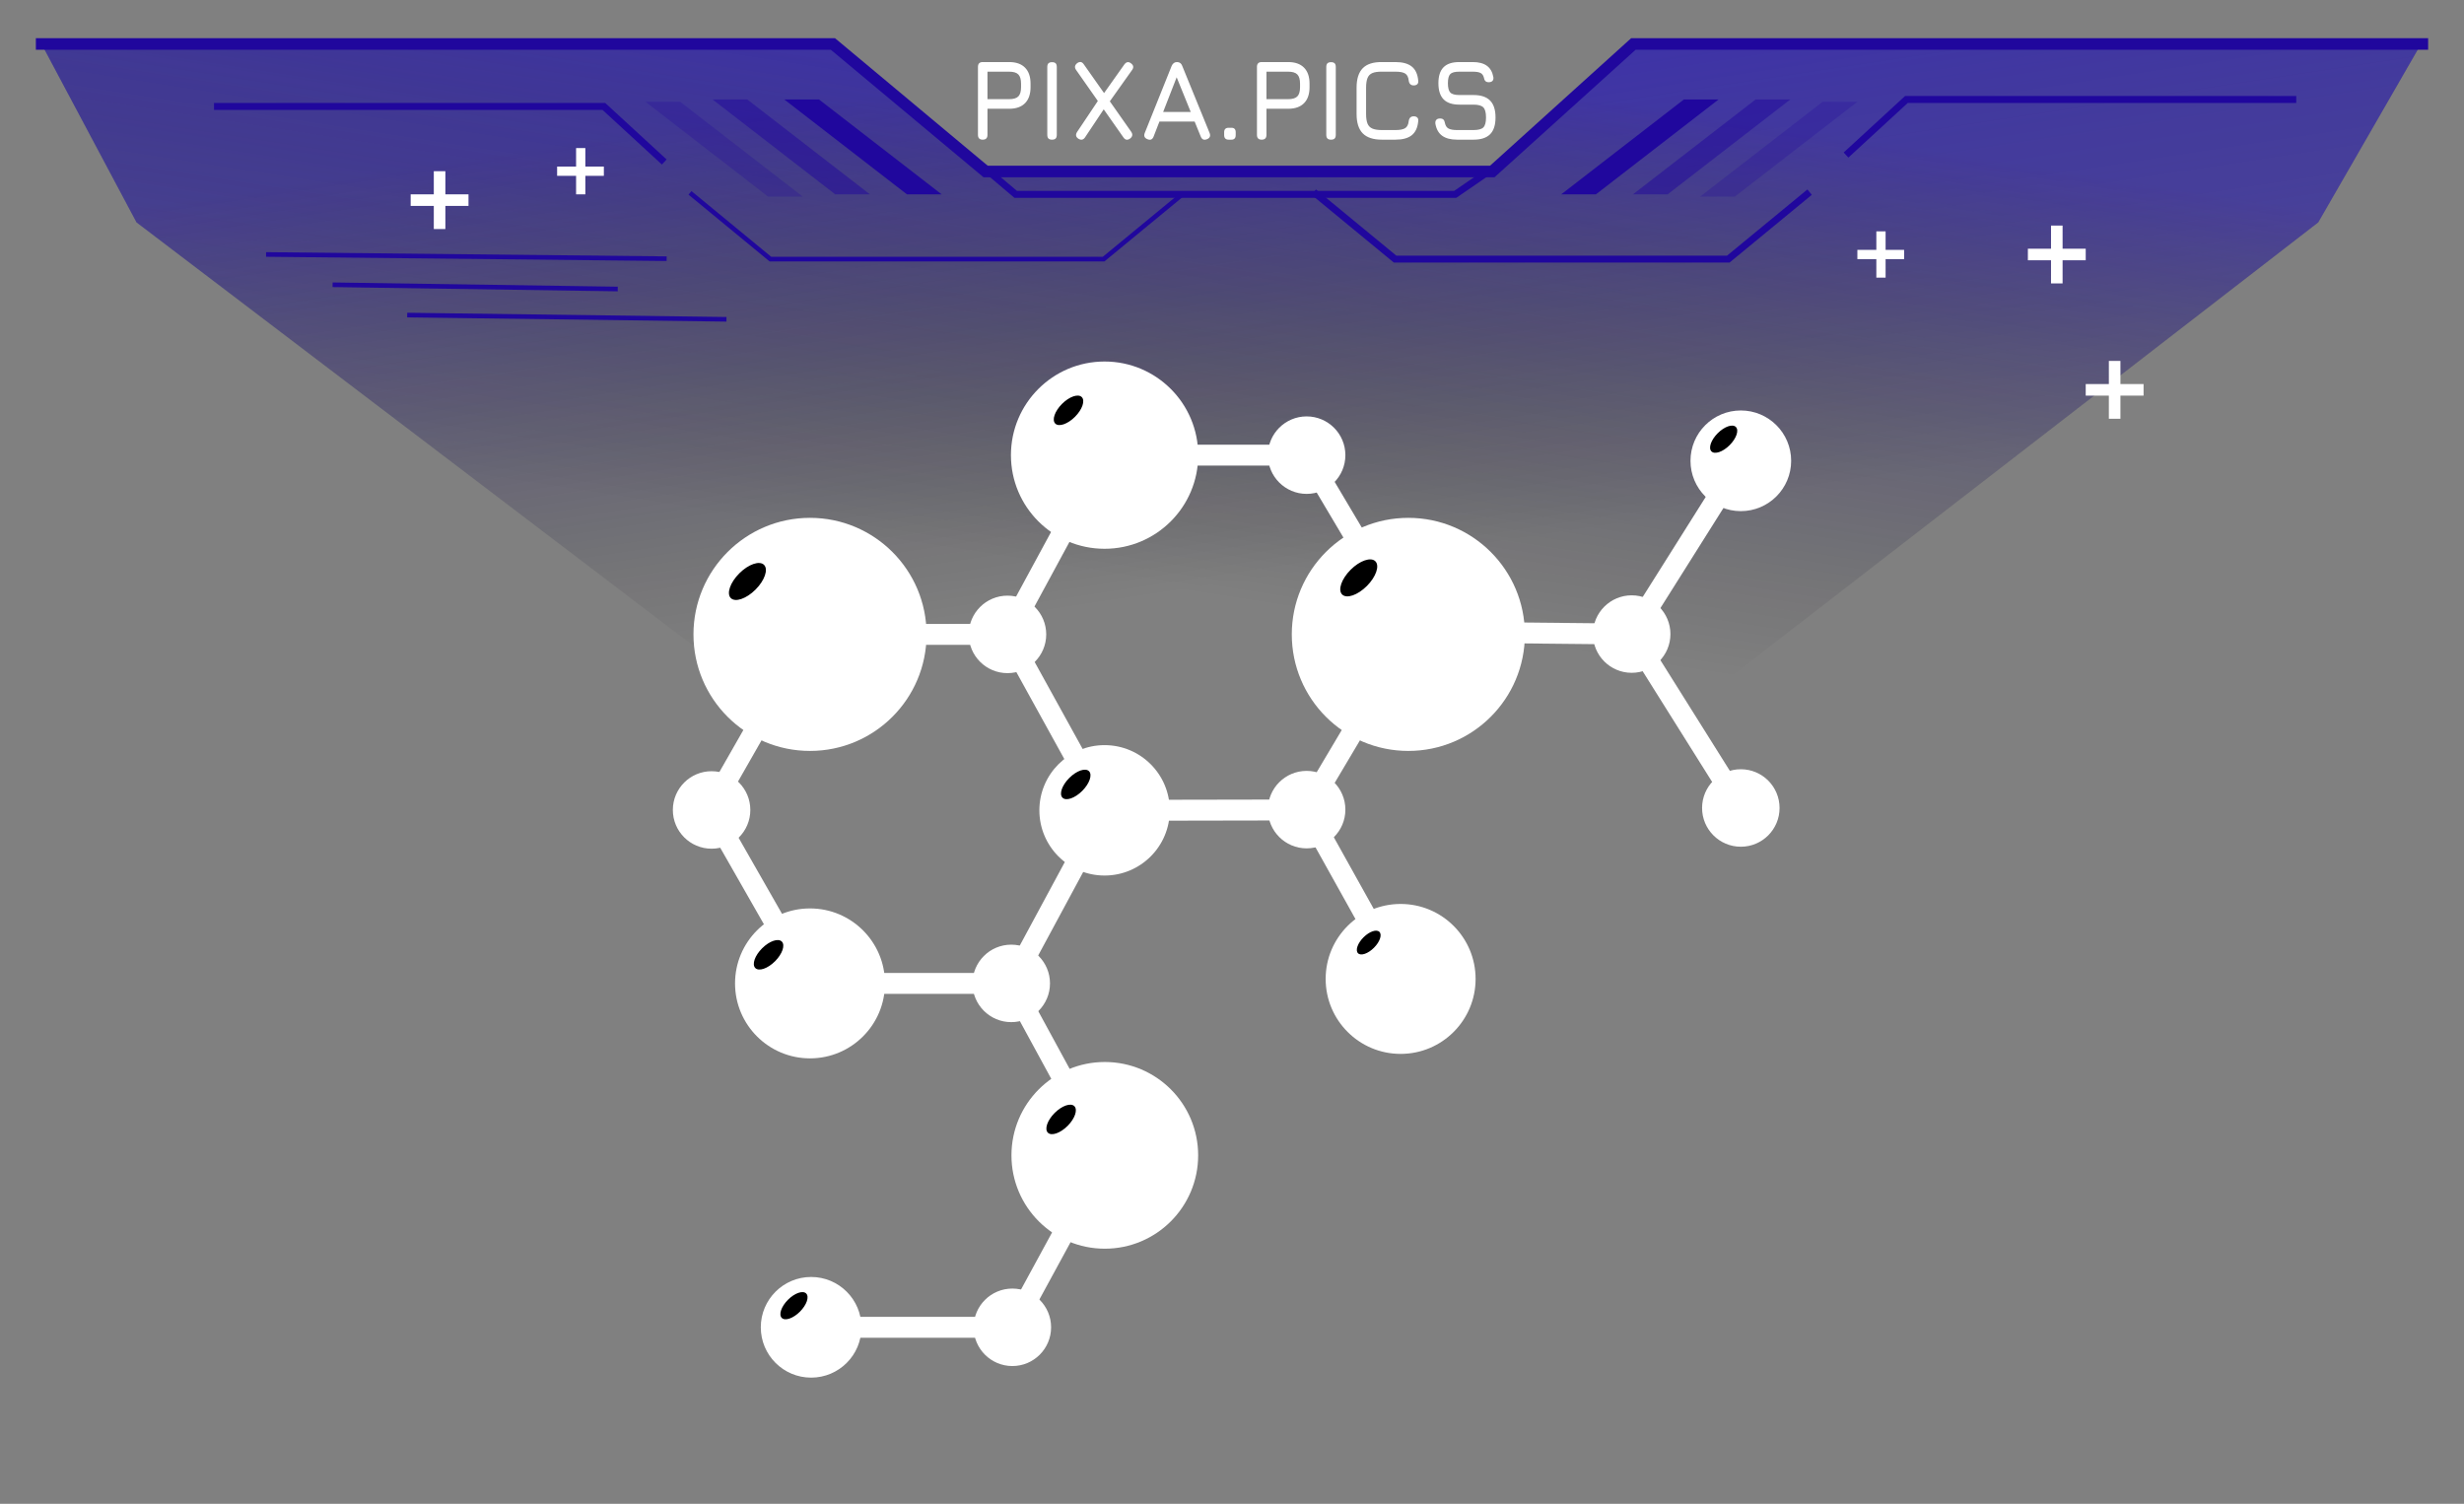 <svg xmlns="http://www.w3.org/2000/svg" xmlns:xlink="http://www.w3.org/1999/xlink" viewBox="0 0 1065 650" width="1420" height="866.667" xmlns:v="https://vecta.io/nano"><rect x="0" y="0" width="1065" height="650" fill="#808080" stroke="none"/><style><![CDATA[.B{fill:#fff}.C{stroke:#20079d}.D{stroke-linecap:square}.E{stroke-miterlimit:3}.F{stroke-opacity:100}.G{stroke-width:9.036}.H{stroke:#fff}.I{stroke-miterlimit:10}.J{stroke-width:3}]]></style><defs><clipPath id="A"><path d="M0 0h1065v650H0z"/></clipPath><path id="B" d="M59 96.125L18 19.1 360 18l66 56.118h219L706 19.1l341-1.1-45 78.125L706 325H360L59 96.125z"/></defs><g clip-path="url(#A)"><path d="M0 0h1065v650H0z" fill="transparent"/><path d="M545.34 60.368h0 0q-2.053 0-2.053-2.078h0V28.904h0q0-2.078 2.053-2.078h0 11.438 0q4.473 0 6.856 2.412h0 0q2.383 2.411 2.383 6.938h0v1.484h0q0 4.527-2.383 6.939h0 0q-2.383 2.411-6.856 2.411h0-9.385v11.28h0q0 2.078-2.053 2.078zm2.053-29.387v11.874h9.385 0q2.786 0 3.96-1.188h0 0q1.173-1.187 1.173-4.007h0v-1.484h0q0-2.795-1.173-3.995h0 0q-1.174-1.2-3.96-1.2h0-9.385 0zm27.911 29.387h0 0q-1.051 0-1.552-.507h0 0q-.501-.508-.501-1.571h0V28.953h0q0-1.088.501-1.583h0 0q.501-.495 1.552-.495h0 0q1.075 0 1.564.495h0 0q.489.495.489 1.583h0V58.29h0q0 1.063-.489 1.571h0 0q-.489.507-1.564.507zm27.862 0H597.3h0q-5.597 0-8.273-2.709h0 0q-2.676-2.709-2.676-8.373h0V37.907h0q0-5.714 2.664-8.422h0 0q2.664-2.709 8.236-2.659h0 5.915 0q4.594 0 7.014 1.917h0 0q2.419 1.917 2.81 6.048h0 0q.147 1.039-.391 1.583h0 0q-.537.544-1.564.544h0 0q-1.857 0-2.15-2.078h0 0q-.245-2.275-1.552-3.067h0 0q-1.308-.792-4.167-.792h0-5.915 0q-2.591-.024-4.069.594h0 0q-1.479.618-2.102 2.14h0 0q-.623 1.521-.623 4.192h0v11.379h0q0 2.647.623 4.156h0 0q.623 1.508 2.114 2.139h0 0q1.491.631 4.106.631h0 5.866 0q2.859 0 4.167-.804h0 0q1.307-.804 1.552-3.055h0 0q.293-2.078 2.15-2.078h0 0q1.027 0 1.564.545h0 0q.538.544.391 1.583h0 0q-.391 4.155-2.81 6.06h0 0q-2.42 1.905-7.014 1.905h0 0zm33.702 0h-7.038 0q-4.18 0-6.514-1.707h0 0q-2.334-1.707-2.92-5.269h0 0q-.098-1.088.44-1.632h0 0q.537-.545 1.564-.545h0 0q1.026 0 1.503.495h0 0q.476.495.648 1.534h0 0q.366 1.706 1.576 2.337h0 0q1.21.631 3.703.631h0 7.038 0q3.153 0 4.29-1.15h0 0q1.136-1.15 1.136-4.292h0 0q0-3.191-1.173-4.366h0 0q-1.173-1.175-4.253-1.175h0-6.061 0q-4.619 0-6.855-2.288h0 0q-2.236-2.288-2.236-6.963h0 0q0-4.65 2.211-6.901h0 0q2.212-2.251 6.831-2.251h0 5.817 0q3.886 0 6.098 1.608h0 0q2.212 1.607 2.798 4.922h0 0q.147 1.064-.391 1.62h0 0q-.537.557-1.613.557h0 0q-.977 0-1.466-.52h0 0q-.489-.519-.636-1.508h0 0q-.391-1.46-1.49-1.992h0 0q-1.1-.532-3.3-.532h0-5.817 0q-2.932 0-3.934 1.052h0 0q-1.003 1.051-1.003 3.945h0 0q0 2.919 1.027 4.007h0 0q1.026 1.089 3.959 1.089h0 6.061 0q4.815 0 7.173 2.374h0 0q2.359 2.375 2.359 7.322h0 0q0 4.923-2.346 7.26h0 0q-2.347 2.338-7.186 2.338h0 0zm-212.115 0h0 0q-2.053 0-2.053-2.078h0V28.904h0q0-2.078 2.053-2.078h0 11.438 0q4.472 0 6.855 2.412h0 0q2.383 2.411 2.383 6.938h0v1.484h0q0 4.527-2.383 6.939h0 0q-2.383 2.411-6.855 2.411h0-9.385v11.28h0q0 2.078-2.053 2.078zm2.053-29.387v11.874h9.385 0q2.786 0 3.959-1.188h0 0q1.173-1.187 1.173-4.007h0v-1.484h0q0-2.795-1.173-3.995h0 0q-1.173-1.2-3.959-1.2h0-9.385 0zm27.911 29.387h0 0q-1.051 0-1.552-.507h0 0q-.501-.508-.501-1.571h0V28.953h0q0-1.088.501-1.583h0 0q.501-.495 1.552-.495h0 0q1.075 0 1.564.495h0 0q.488.495.488 1.583h0V58.29h0q0 1.063-.488 1.571h0 0q-.489.507-1.564.507zm11.34-.446h0 0q-1.638-1.137-.489-2.918h0l8.945-13.358-9.434-13.456h0q-1.1-1.633.538-2.919h0 0q1.686-1.163 2.835.544h0l8.749 12.418L486 27.815h0q1.271-1.657 2.835-.445h0 0q1.662 1.237.489 2.869h0l-9.63 13.556 9.239 13.159h0q1.148 1.707-.538 2.968h0 0q-1.686 1.163-2.835-.544h0l-8.505-12.12-8.114 12.17h0q-1.125 1.607-2.884.494zm29.914.248h0 0q-1.955-.767-1.173-2.721h0l11.634-28.991h0q.733-1.632 2.297-1.632h0 .098 0q1.588.074 2.151 1.632h0l11.829 28.991h0q.782 1.954-1.125 2.721h0 0q-1.93.767-2.688-1.138h0l-2.64-6.481h-15.226l-2.517 6.481h0q-.758 1.929-2.64 1.138zm12.611-26.764l-5.841 14.989h11.927l-6.086-14.989h0zm23.658 26.962h-1.173 0q-1.955 0-1.955-1.979h0v-1.237h0q0-1.929 1.955-1.929h0 1.173 0q1.858 0 1.858 1.929h0v1.237h0q0 1.979-1.858 1.979h0 0z" class="B"/><g opacity=".66"><linearGradient id="C" x1=".5" y1="0" x2=".809" y2=".604" gradientTransform="matrix(1029,0,0,307,18,18)" gradientUnits="userSpaceOnUse"><stop offset="0%" stop-opacity=".75" stop-color="#2615bd"/><stop offset="100%" stop-opacity="0" stop-color="#000"/></linearGradient><use xlink:href="#B" fill="url(#C)"/></g><g opacity=".66"><linearGradient id="D" x1=".5" y1="0" x2=".178" y2=".615" gradientTransform="matrix(1029,0,0,307,18,18)" gradientUnits="userSpaceOnUse"><stop offset="0%" stop-opacity=".75" stop-color="#2615bd"/><stop offset="100%" stop-opacity="0" stop-color="#000"/></linearGradient><use xlink:href="#B" fill="url(#D)"/></g><g stroke-width="2" class="C D E"><path vector-effect="non-scaling-stroke" stroke-opacity="25" d="M177 136.194L313 138"/><path vector-effect="non-scaling-stroke" stroke-opacity="50" d="M144.751 123.097L266 124.903"/><path vector-effect="non-scaling-stroke" stroke-opacity="75" d="M116 110l171.143 1.806"/></g><g fill="none" class="C D E F"><path d="M781 84l-34 28H603l-34-28" vector-effect="non-scaling-stroke" class="J"/><path d="M299 84l34 28h144l34-28" vector-effect="non-scaling-stroke" stroke-width="2"/><g class="J"><path d="M799 66l25-23h167M286 69l-25-23H94" vector-effect="non-scaling-stroke"/></g></g><g class="B"><path d="M249 64v8h-8.2v4h8.2v8h4v-8h8v-4h-8v-8h-4 0zm562 36v8h-8.2v4h8.2v8h4v-8h8v-4h-8v-8h-4 0zm100.5 56v10h-10v5h10v10h5v-10h10v-5h-10v-10h-5 0zm-724-82v10h-10v5h10v10h5V89h10v-5h-10V74h-5 0zm699 23.5v10h-10v5h10v10h5v-10h10v-5h-10v-10h-5 0z"/></g><g fill="#20079d"><path d="M773.8 43l-53 41h-15l53-41h15 0z" fill-opacity=".5"/><path d="M742.8 43l-53 41h-15l53-41h15 0z"/><path d="M802.8 44l-53 41h-15l53-41h15 0z" fill-opacity=".25"/><path d="M308 43l53 41h15l-53-41h-15 0z" fill-opacity=".5"/><path d="M339 43l53 41h15l-53-41h-15 0z"/><path d="M279 44l53 41h15l-53-41h-15 0z" fill-opacity=".25"/></g><g fill="none" class="C D E F"><path d="M18 19h342l66 55.118h219L706 19h341" vector-effect="non-scaling-stroke" stroke-width="5"/><path d="M426 73l13 11h190l16-11" vector-effect="non-scaling-stroke" class="J"/></g><g class="G H I"><path vector-effect="non-scaling-stroke" d="M437.087 425.054l40.437 74.323M350.106 274.204h85.351m41.967-77.477h87.335m-87.335 153.525l87.335-.165"/><path vector-effect="non-scaling-stroke" d="M435.457 274.204l41.967 76.048"/><path vector-effect="non-scaling-stroke" d="M435.457 274.204l41.967-77.477m87.335 0l43.957 74.016m-43.957 79.202l43.957-74.016m-258.61 149.125h86.981m-130.318-74.967l43.337-75.883m-42.935 75.883l43.331 75.882m126.922-75.717l-40.337 74.802"/></g><g class="B"><circle vector-effect="non-scaling-stroke" cx="350.106" cy="274.204" r="50.372"/><circle vector-effect="non-scaling-stroke" cx="350.106" cy="425.054" r="32.404"/><circle vector-effect="non-scaling-stroke" cx="477.424" cy="350.252" r="28.181"/><circle vector-effect="non-scaling-stroke" cx="477.424" cy="196.727" r="40.472"/><circle vector-effect="non-scaling-stroke" cx="608.716" cy="274.204" r="50.372"/><circle vector-effect="non-scaling-stroke" cx="477.524" cy="499.377" r="40.348"/><circle vector-effect="non-scaling-stroke" cx="435.457" cy="274.204" r="16.745"/><circle vector-effect="non-scaling-stroke" cx="564.759" cy="196.727" r="16.745"/><circle vector-effect="non-scaling-stroke" cx="437.087" cy="425.054" r="16.745"/><circle vector-effect="non-scaling-stroke" cx="307.566" cy="350.087" r="16.745"/><circle vector-effect="non-scaling-stroke" cx="564.759" cy="349.945" r="16.745"/></g><path d="M315.872 258.512c-1.936-1.937-.291-6.726 3.671-10.688s8.752-5.608 10.688-3.672.292 6.726-3.671 10.688-8.751 5.608-10.688 3.672zm264.231-1.556c-1.936-1.936-.291-6.725 3.671-10.688s8.752-5.607 10.688-3.671.291 6.725-3.671 10.688-8.752 5.607-10.688 3.671z"/><circle vector-effect="non-scaling-stroke" cx="605.385" cy="423.122" r="32.404" class="B"/><path d="M456.111 183.085c-1.544-1.545-.232-5.365 2.928-8.525s6.98-4.472 8.525-2.928.232 5.364-2.928 8.525-6.98 4.472-8.525 2.928zm3.126 161.698c-1.544-1.544-.232-5.364 2.928-8.524s6.98-4.472 8.525-2.928.232 5.364-2.928 8.524-6.98 4.473-8.525 2.928zm-132.776 73.634c-1.545-1.544-.233-5.364 2.928-8.524s6.98-4.472 8.524-2.928.233 5.364-2.928 8.525-6.98 4.472-8.524 2.927z"/><path vector-effect="non-scaling-stroke" d="M564.759 350.087l40.839 73.278" class="G H I"/><path d="M452.914 489.579c-1.544-1.544-.232-5.364 2.928-8.524s6.98-4.473 8.524-2.928.233 5.364-2.928 8.524-6.98 4.472-8.524 2.928z"/><g class="G H I"><path vector-effect="non-scaling-stroke" d="M350.59 573.7h86.976"/><path vector-effect="non-scaling-stroke" d="M437.566 573.7l40.442-74.323"/></g><g class="B"><circle vector-effect="non-scaling-stroke" cx="350.59" cy="573.7" r="21.754"/><circle vector-effect="non-scaling-stroke" cx="437.566" cy="573.7" r="16.745"/></g><path d="M337.901 569.636c-1.423-1.423-.214-4.941 2.698-7.852s6.43-4.121 7.852-2.698.213 4.94-2.698 7.852-6.43 4.12-7.852 2.698z"/><circle vector-effect="non-scaling-stroke" cx="752.425" cy="199.172" r="21.754" class="B"/><path d="M739.738 195.111c-1.422-1.423-.213-4.941 2.698-7.852s6.43-4.121 7.852-2.699.213 4.941-2.698 7.852-6.43 4.121-7.852 2.699zM586.973 412.024c-1.245-1.245-.186-4.325 2.364-6.875s5.629-3.608 6.874-2.364.186 4.326-2.364 6.875-5.63 3.609-6.874 2.364z"/><g class="G H I"><path vector-effect="non-scaling-stroke" d="M705.254 274.063l47.171 75.173"/><path vector-effect="non-scaling-stroke" d="M752.425 199.172l-47.171 74.891m-86.809-.875l86.809.875"/></g><g class="B"><circle vector-effect="non-scaling-stroke" cx="705.254" cy="274.063" r="16.745"/><circle vector-effect="non-scaling-stroke" cx="752.425" cy="349.236" r="16.745"/></g></g></svg>